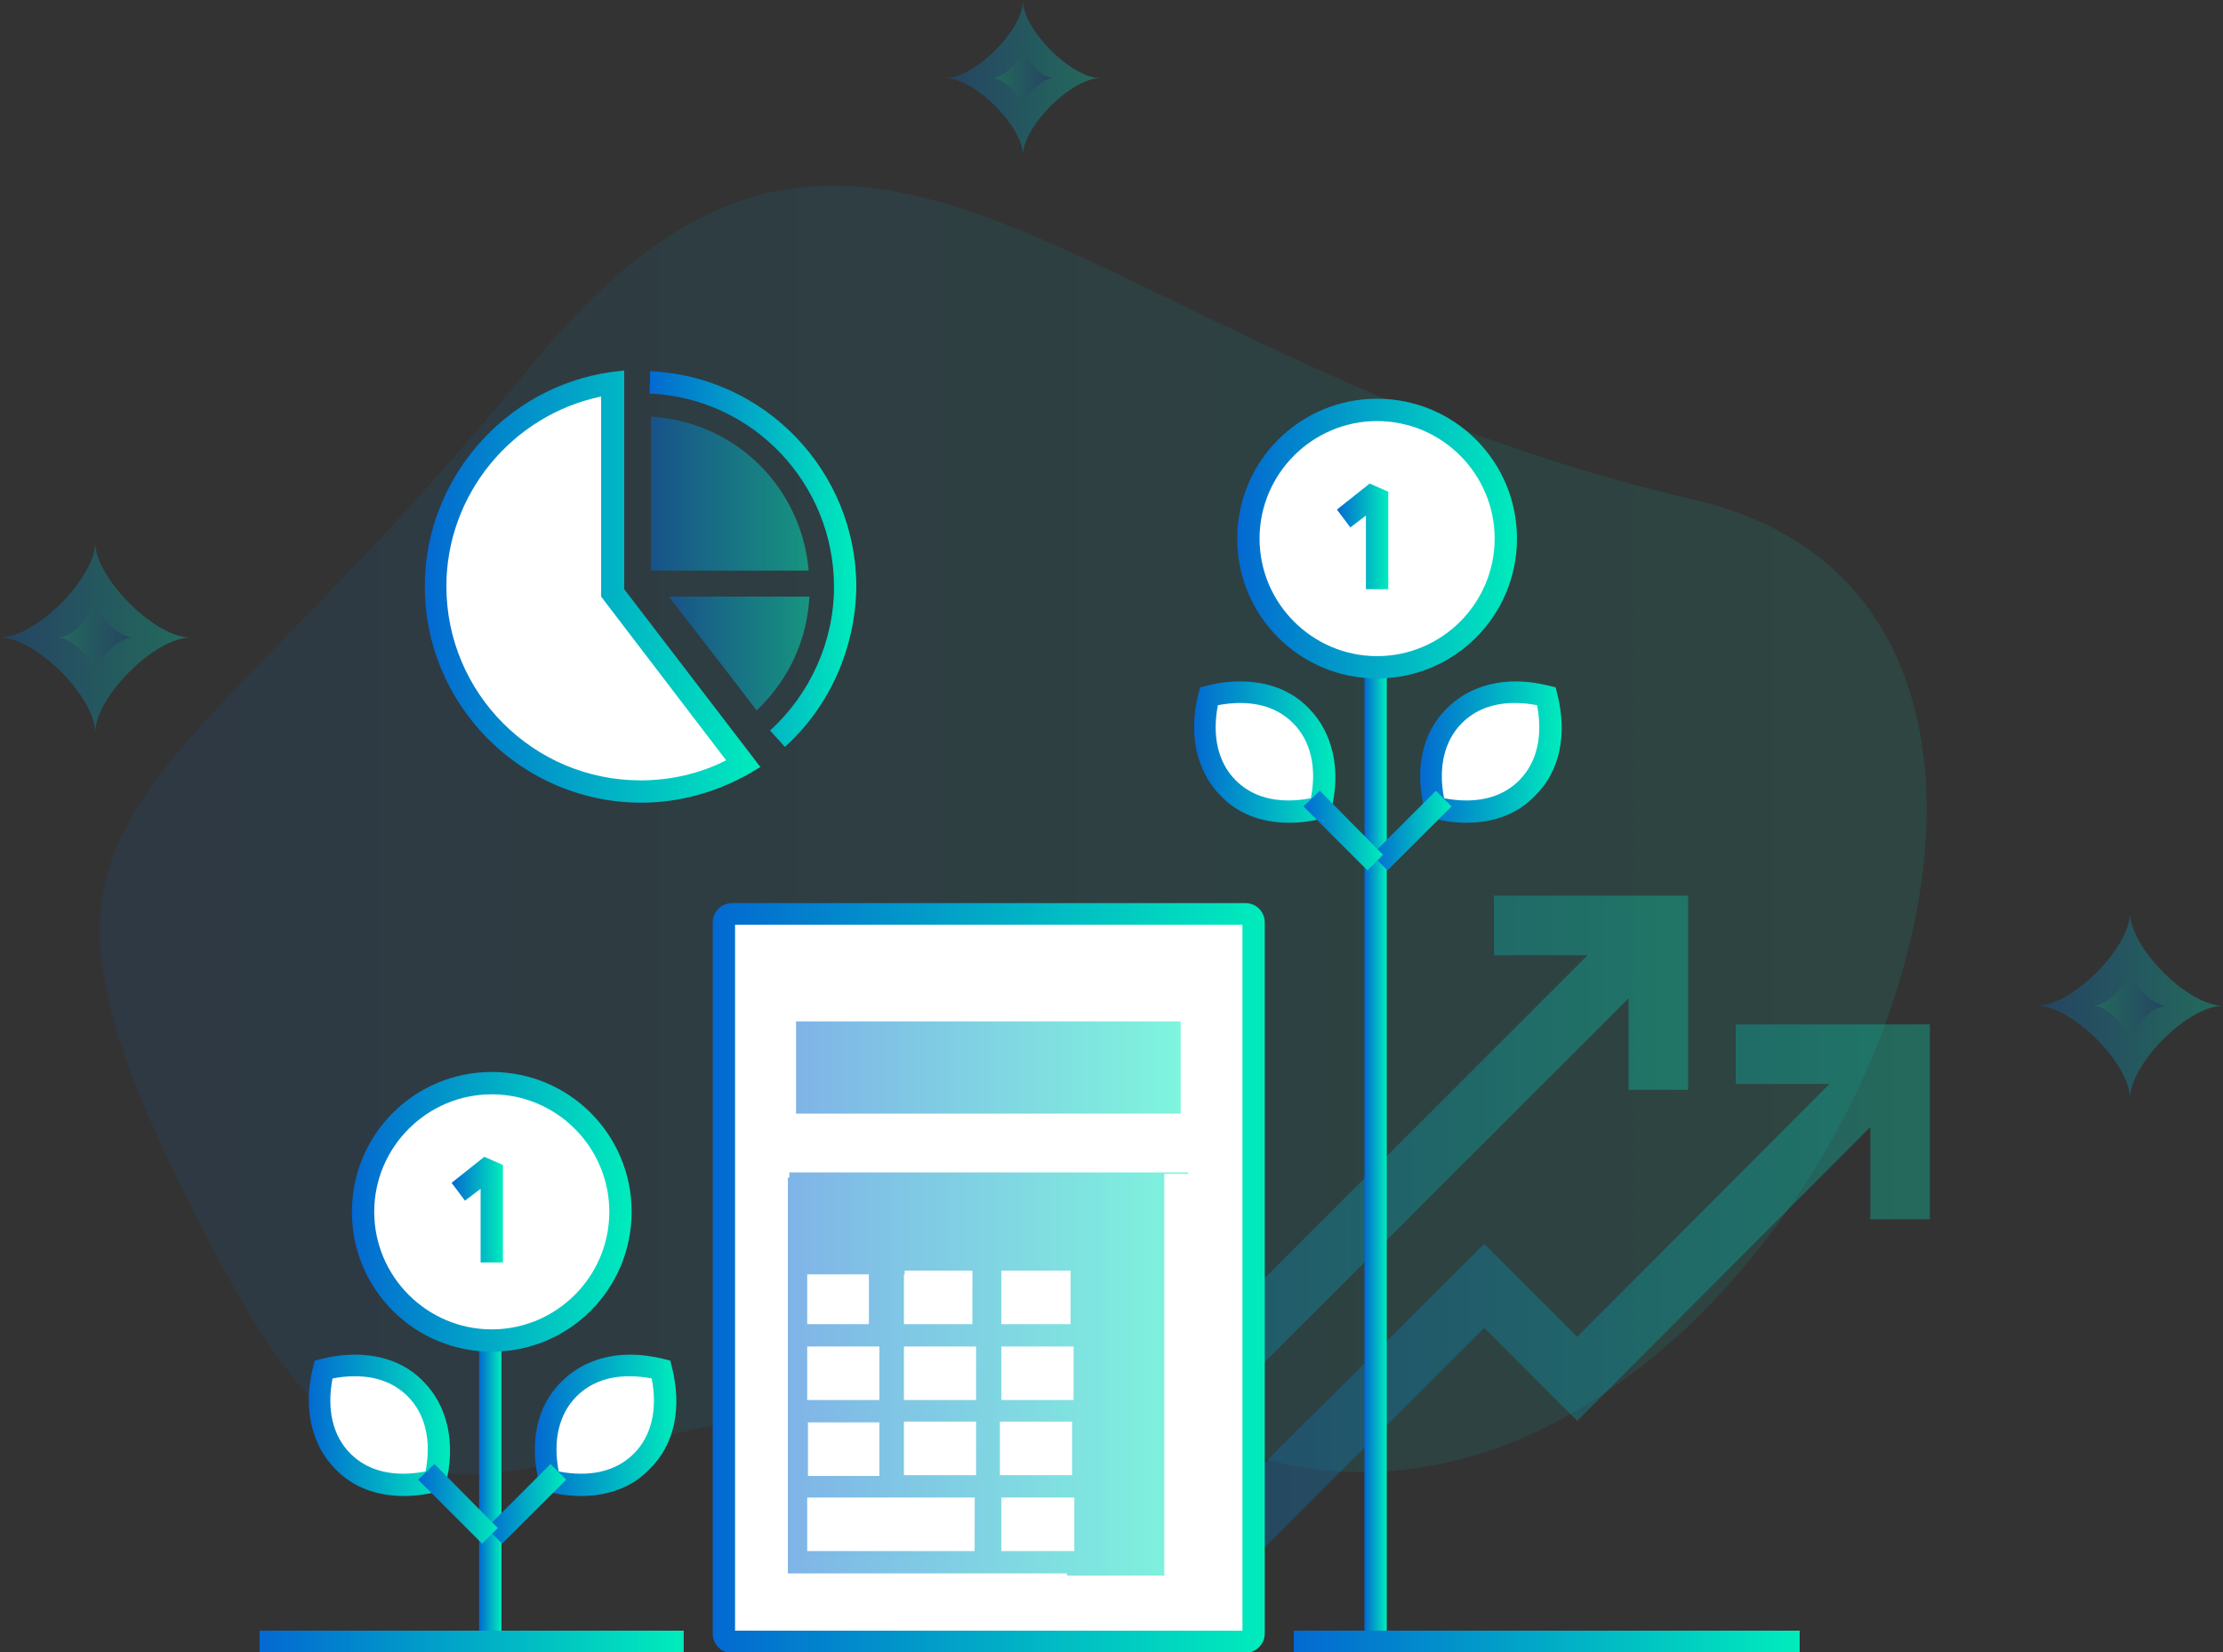 <?xml version="1.0" encoding="utf-8"?>
<!-- Generator: Adobe Illustrator 22.1.0, SVG Export Plug-In . SVG Version: 6.00 Build 0)  -->
<svg version="1.1" id="Capa_1" xmlns="http://www.w3.org/2000/svg" xmlns:xlink="http://www.w3.org/1999/xlink" x="0px" y="0px"
	 viewBox="588.7 404 298.8 222.1" enable-background="new 588.7 404 298.8 222.1" xml:space="preserve">
<rect x="588.7" y="404" width="298.8" height="222.1" fill="#333333" stroke="none"/>
<g>
	<linearGradient id="SVGID_1_" gradientUnits="userSpaceOnUse" x1="602.202" y1="515.564" x2="847.702" y2="515.564">
		<stop  offset="0" style="stop-color:#0369D1"/>
		<stop  offset="1" style="stop-color:#00ECBC"/>
	</linearGradient>
	<path opacity="0.1" fill="url(#SVGID_1_)" d="M816.5,471.2c70.1,16.3,9.5,149.2-59.4,128.5c-90.2-27.1-105.7,36.8-139.3-26.9
		c-33.6-63.6-10.1-55.3,42-119.3C705.3,397.7,732.5,451.7,816.5,471.2z"/>
	<g opacity="0.3">
		<linearGradient id="SVGID_2_" gradientUnits="userSpaceOnUse" x1="862.49" y1="539.211" x2="887.49" y2="539.211">
			<stop  offset="0" style="stop-color:#0369D1"/>
			<stop  offset="1" style="stop-color:#00ECBC"/>
		</linearGradient>
		<path fill="url(#SVGID_2_)" d="M875,551.7c0-4.7-7.8-12.5-12.5-12.5c4.7,0,12.5-7.8,12.5-12.5c0,4.7,7.8,12.5,12.5,12.5
			C882.8,539.2,875,547,875,551.7z"/>
		<linearGradient id="SVGID_3_" gradientUnits="userSpaceOnUse" x1="870.067" y1="539.211" x2="879.913" y2="539.211">
			<stop  offset="0" style="stop-color:#00ECBC"/>
			<stop  offset="1" style="stop-color:#0369D1"/>
		</linearGradient>
		<path fill="url(#SVGID_3_)" d="M875,544.1c0-1.8-3.1-4.9-4.9-4.9c1.8,0,4.9-3.1,4.9-4.9c0,1.8,3.1,4.9,4.9,4.9
			C878.1,539.2,875,542.3,875,544.1z"/>
	</g>
	<g opacity="0.3">
		<linearGradient id="SVGID_4_" gradientUnits="userSpaceOnUse" x1="588.677" y1="489.688" x2="614.24" y2="489.688">
			<stop  offset="0" style="stop-color:#0369D1"/>
			<stop  offset="1" style="stop-color:#00ECBC"/>
		</linearGradient>
		<path fill="url(#SVGID_4_)" d="M601.5,502.5c0-4.8-8-12.8-12.8-12.8c4.8,0,12.8-8,12.8-12.8c0,4.8,8,12.8,12.8,12.8
			C609.5,489.7,601.5,497.7,601.5,502.5z"/>
		<linearGradient id="SVGID_5_" gradientUnits="userSpaceOnUse" x1="596.424" y1="489.688" x2="606.493" y2="489.688">
			<stop  offset="0" style="stop-color:#00ECBC"/>
			<stop  offset="1" style="stop-color:#0369D1"/>
		</linearGradient>
		<path fill="url(#SVGID_5_)" d="M601.5,494.7c0-1.9-3.2-5-5-5c1.9,0,5-3.2,5-5c0,1.9,3.2,5,5,5
			C604.6,489.7,601.5,492.8,601.5,494.7z"/>
	</g>
	<g opacity="0.3">
		<linearGradient id="SVGID_6_" gradientUnits="userSpaceOnUse" x1="715.709" y1="414.488" x2="736.592" y2="414.488">
			<stop  offset="0" style="stop-color:#0369D1"/>
			<stop  offset="1" style="stop-color:#00ECBC"/>
		</linearGradient>
		<path fill="url(#SVGID_6_)" d="M726.2,424.9c0-3.9-6.5-10.4-10.4-10.4c3.9,0,10.4-6.5,10.4-10.4c0,3.9,6.5,10.4,10.4,10.4
			C732.7,414.5,726.2,421,726.2,424.9z"/>
		<linearGradient id="SVGID_7_" gradientUnits="userSpaceOnUse" x1="722.038" y1="414.488" x2="730.263" y2="414.488">
			<stop  offset="0" style="stop-color:#00ECBC"/>
			<stop  offset="1" style="stop-color:#0369D1"/>
		</linearGradient>
		<path fill="url(#SVGID_7_)" d="M726.2,418.6c0-1.5-2.6-4.1-4.1-4.1c1.5,0,4.1-2.6,4.1-4.1c0,1.5,2.6,4.1,4.1,4.1
			C728.7,414.5,726.2,417.1,726.2,418.6z"/>
	</g>
	<g opacity="0.3">
		<linearGradient id="SVGID_8_" gradientUnits="userSpaceOnUse" x1="746.232" y1="580.259" x2="848.142" y2="580.259">
			<stop  offset="0" style="stop-color:#0369D1"/>
			<stop  offset="1" style="stop-color:#00ECBC"/>
		</linearGradient>
		<polygon fill="url(#SVGID_8_)" points="822,541.7 822,549.7 834.6,549.7 800.7,583.7 788.2,571.2 746.2,613.1 751.9,618.8 
			788.2,582.5 800.7,595 840.1,555.5 840.1,567.9 848.1,567.9 848.1,541.7 		"/>
		<linearGradient id="SVGID_9_" gradientUnits="userSpaceOnUse" x1="724.795" y1="569.857" x2="815.633" y2="569.857">
			<stop  offset="0" style="stop-color:#0369D1"/>
			<stop  offset="1" style="stop-color:#00ECBC"/>
		</linearGradient>
		<polygon fill="url(#SVGID_9_)" points="807.6,550.5 815.6,550.5 815.6,524.4 789.5,524.4 789.5,532.4 802.1,532.4 724.8,609.7 
			730.5,615.3 807.6,538.2 		"/>
	</g>
	<g>
		<path fill="#FFFFFF" d="M757.2,623.5c0,0.6-0.5,1.1-1.1,1.1h-69c-0.6,0-1.1-0.5-1.1-1.1V528c0-0.6,0.5-1.1,1.1-1.1h69
			c0.6,0,1.1,0.5,1.1,1.1V623.5z"/>
		<linearGradient id="SVGID_10_" gradientUnits="userSpaceOnUse" x1="684.464" y1="575.749" x2="758.704" y2="575.749">
			<stop  offset="0" style="stop-color:#0369D1"/>
			<stop  offset="1" style="stop-color:#00ECBC"/>
		</linearGradient>
		<path fill="url(#SVGID_10_)" d="M756.1,626.2h-69c-1.5,0-2.6-1.2-2.6-2.6V528c0-1.5,1.2-2.6,2.6-2.6h69c1.5,0,2.6,1.2,2.6,2.6
			v95.6C758.7,625,757.5,626.2,756.1,626.2z M687.5,623.2h68.2v-94.9h-68.2V623.2z"/>
	</g>
	<linearGradient id="SVGID_11_" gradientUnits="userSpaceOnUse" x1="695.722" y1="547.538" x2="747.446" y2="547.538">
		<stop  offset="0" style="stop-color:#0369D1"/>
		<stop  offset="1" style="stop-color:#00ECBC"/>
	</linearGradient>
	<rect x="695.7" y="541.3" opacity="0.5" fill="url(#SVGID_11_)" width="51.7" height="12.4"/>
	<linearGradient id="SVGID_12_" gradientUnits="userSpaceOnUse" x1="694.222" y1="588.759" x2="748.948" y2="588.759">
		<stop  offset="0" style="stop-color:#0369D1"/>
		<stop  offset="1" style="stop-color:#00ECBC"/>
	</linearGradient>
	<path opacity="0.5" fill="url(#SVGID_12_)" d="M748.6,561.8h-0.2v-0.2H748h-0.4h-0.4h-0.4h-0.4H746h-0.4h-0.4h-0.4h-0.4h-0.4h-0.4
		h-0.4h-0.4h-0.4h-0.4h-0.4h-0.4h-0.4h-0.4h-0.4h-0.4H739h-0.4h-0.4h-0.4h-0.4H737h-0.4h-0.4h-0.4h-0.4h-0.4h-0.4h-0.4h-0.4h-0.4
		h-0.4h-0.4H732h-0.4h-0.4h-0.4h-0.4H730h-0.4h-0.4h-0.4h-0.4h-0.4h-0.4h-0.4h-0.4h-0.4h-0.4h-0.4h-0.4h-0.4h-0.4h-0.4h-0.4H723
		h-0.4h-0.4h-0.4h-0.4H721h-0.4h-0.4h-0.4h-0.4h-0.4h-0.4h-0.4h-0.4h-0.4h-0.4h-0.4H716h-0.4h-0.4h-0.4h-0.4H714h-0.4h-0.4h-0.4
		h-0.4h-0.4h-0.4h-0.4h-0.4h-0.4h-0.4h-0.4h-0.4h-0.4h-0.4h-0.4h-0.4H707h-0.4h-0.4h-0.4h-0.4H705h-0.4h-0.4h-0.4h-0.4h-0.4h-0.4
		h-0.4h-0.4h-0.4h-0.4h-0.4h-0.4h-0.4h-0.4h-0.4h-0.4H698h-0.4h-0.4h-0.4h-0.4H696h-0.4h-0.4h-0.4v0.7h-0.1h-0.1v0.8h0h0h0h0h0h0h0
		h0h0h0h0h0h0h0v51.2h0h0h0h0h0h0h0h0h0h0h0h0h0h0h0h0h0h0h0h0h0h0v1.2h0.4h0.4h0.4h0.4h0.4h0.4h0.4h0.4h0.4h0.4h0.4h0.4h0.4h0.4
		h0.4h0.4h0.4h0.4h0.4h0.4h0.4h0.4h0.4h0.4h0.4h0.4h0.4h0.4h0.4h0.4h0.4h0.4h0.4h0.4h0.4h0.4h0.4h0.4h0.4h0.4h0.4h0.4h0.4h0.4h0.4
		h0.4h0.4h0.4h0.4h0.4h0.4h0.4h0.4h0.4h0.4h0.4h0.4h0.4h0.4h0.4h0.4h0.4h0.4h0.4h0.4h0.4h0.4h0.4h0.4h0.4h0.4h0.4h0.4h0.4h0.4h0.4
		h0.4h0.4h0.4h0.4h0.4h0.4h0.4h0.4h0.4h0.4h0.4h0.4h0.4h0.4h0.4h0.4h0.4h0.3v0.3h0.1h0.1h0.1h0.1h0.1h0.1h0.1h0.1h0.1h0.1h0.1h0.1
		h0.1h0.1h0.1h0.1h0.1h0.1h0.1h0.1h0.1h0.1h0.1h0.1h0.1h0.1h0.1h0.1h0.1h0.1h0.1h0.1h0.1h0.1h0.1h0.1h0.1h0.1h0.1h0.1h0.1h0.1h0.1
		h0.1h0.1h0.1h0.1h0.1h0.1h0.1h0.1h0.1h0.1h0.1h0.1h0.1h0.1h0.1h0.1h0.1h0.1h0.1h0.1h0.1h0.1h0.1h0.1h0.1h0.1h0.1h0.1h0.1h0.1h0.1
		h0.1h0.1h0.1h0.1h0.1h0.1h0.1h0.1h0.1h0.1h0.1h0.1h0.1h0.1h0.1h0.1h0.1h0.1h0.1h0.1h0.1h0.1h0.1h0.1h0.1h0.1h0.1h0.1h0.1h0.1h0.1
		h0.1h0.1h0.1h0.1h0.1h0.1h0.1h0.1h0.1h0.1h0.1h0.1h0.1h0.1h0.1h0.1h0.1h0.1h0.1h0.1h0.1h0.1h0.1h0.1h0.1h0.1v-1.5v-19.2h0v-20.3
		v-2.7v-10.3H748.6z M697.2,575.3L697.2,575.3h0.2h0.1h0.1h0.1h0.1h0.1h0.1h0.1h0.1h0.1h0.1h0.1h0.1h0.1h0.1h0.1h0.1h0.1h0.1h0.1
		h0.1h0.1h0.1h0.1h0.1h0.1h0.1h0.1h0.1h0.1h0.1h0.1h0.1h0.1h0.1h0.1h0.1h0.1h0.1h0.1h0.1h0.1h0.1h0.1h0.1h0.1h0.1h0.1h0.1h0.1h0.1
		h0.1h0.1h0.1h0.1h0.1h0.1h0.1h0.1h0.1h0.1h0.1h0.1h0.1h0.1h0.1h0.1h0.1h0.1h0.1h0.1h0.1h0.1h0.1h0.1h0.1h0.1h0.1h0.1h0.1h0.1h0.1
		v6.7H707h-0.4h-0.4h-0.4h-0.4H705h-0.4h-0.4h-0.4h-0.4h-0.4h-0.4h-0.4h-0.4h-0.4h-0.4h-0.4h-0.4h-0.4h-0.4h-0.4h-0.4H698h-0.4h-0.4
		V575.3z M697.2,585h0.4h0.4h0.4h0.4h0.4h0.4h0.4h0.4h0.4h0.4h0.4h0.4h0.4h0.4h0.4h0.4h0.4h0.4h0.4h0.4h0.4h0.4h0.4h0.4h0.1v7.2H707
		h-0.4h-0.4h-0.4h-0.4H705h-0.4h-0.4h-0.4h-0.4h-0.4h-0.4h-0.4h-0.4h-0.4h-0.4h-0.4h-0.4h-0.4h-0.4h-0.4h-0.4H698h-0.4h-0.4V585z
		 M697.2,595.2h0.4h0.4h0.4h0.4h0.4h0.4h0.4h0.4h0.4h0.4h0.4h0.4h0.4h0.4h0.4h0.4h0.4h0.4h0.4h0.4h0.4h0.4h0.4h0.4h0.1v7.2h-0.2
		h-0.3h-0.3H706h-0.3h-0.3h-0.3h-0.3h-0.3h-0.3h-0.3h-0.3h-0.3H703h-0.3h-0.3H702h-0.3h-0.3h-0.3h-0.3h-0.3h-0.3h-0.3h-0.3h-0.3H699
		h-0.3h-0.3h-0.3h-0.3h-0.3h-0.2V595.2z M720.1,612.5h-0.3h-0.4h-0.4h-0.4h-0.4h-0.4h-0.4h-0.4h-0.4H716h-0.4h-0.4h-0.4h-0.4H714
		h-0.4h-0.4h-0.4h-0.4h-0.4h-0.4h-0.4h-0.4h-0.4h-0.4h-0.4h-0.4h-0.4h-0.4h-0.4h-0.4H707h-0.4h-0.4h-0.4h-0.4H705h-0.4h-0.4h-0.4
		h-0.4h-0.4h-0.4h-0.4h-0.4h-0.4h-0.4h-0.4h-0.4h-0.4h-0.4h-0.4h-0.4H698h-0.4h-0.4v-7.2h0.2h0.3h0.3h0.3h0.3h0.3h0.3h0.3h0.3h0.3
		h0.3h0.3h0.3h0.3h0.3h0.3h0.3h0.3h0.3h0.3h0.3h0.3h0.3h0.3h0.3h0.3h0.3h0.3h0.3h0.3h0.3h0.3h0.3h0.3h0.3h0.3h0.3h0.3h0.3h0.3h0.3
		h0.3h0.3h0.3h0.3h0.3h0.3h0.3h0.3h0.3h0.3h0.3h0.3h0.3h0.3h0.3h0.3h0.3h0.3h0.3h0.3h0.3h0.3h0.3h0.3h0.3h0.3h0.3h0.3h0.3h0.3h0.3
		h0.3h0.3h0.3h0.1V612.5z M720.1,602.3L720.1,602.3h-0.4h-0.3h-0.3h-0.3h-0.3h-0.3h-0.3h-0.3h-0.3H717h-0.3h-0.3h-0.3h-0.3h-0.3
		h-0.3h-0.3h-0.3h-0.3h-0.3h-0.3h-0.3H713h-0.3h-0.3h-0.3h-0.3h-0.3h-0.3h-0.3h-0.3h-0.3h-0.1v-7.2h0.2h0.4h0.4h0.4h0.4h0.4h0.4h0.4
		h0.4h0.4h0.4h0.4h0.4h0.4h0.4h0.4h0.4h0.4h0.4h0.4h0.4h0.4h0.4h0.4h0.3V602.3z M720.1,592.2h-0.3h-0.4h-0.4h-0.4h-0.4h-0.4h-0.4
		h-0.4h-0.4H716h-0.4h-0.4h-0.4h-0.4H714h-0.4h-0.4h-0.4h-0.4h-0.4h-0.4h-0.4h-0.4h-0.4h-0.2V585h0.2h0.4h0.4h0.4h0.4h0.4h0.4h0.4
		h0.4h0.4h0.4h0.4h0.4h0.4h0.4h0.4h0.4h0.4h0.4h0.4h0.4h0.4h0.4h0.4h0.3V592.2z M720.1,582h-0.3h-0.4h-0.4h-0.4h-0.4h-0.4h-0.4h-0.4
		h-0.4H716h-0.4h-0.4h-0.4h-0.4H714h-0.4h-0.4h-0.4h-0.4h-0.4h-0.4h-0.4h-0.4h-0.4h-0.2v-6.7h0h0.1v-0.5h0.1h0.3h0.3h0.3h0.3h0.3
		h0.3h0.3h0.3h0.3h0.3h0.3h0.3h0.3h0.3h0.3h0.3h0.3h0.3h0.3h0.3h0.3h0.3h0.3h0.3h0.3h0.3h0.3h0.3h0.3h0.3h0V582z M733,612.5h-0.2
		h-0.4H732h-0.4h-0.4h-0.4h-0.4H730h-0.4h-0.4h-0.4h-0.4h-0.4h-0.4h-0.4h-0.4h-0.4h-0.4h-0.4h-0.4h-0.4h-0.4h-0.4h-0.4h-0.3v-7.2
		h0.3h0.3h0.3h0.3h0.3h0.3h0.3h0.3h0.3h0.3h0.3h0.3h0.3h0.3h0.3h0.3h0.3h0.3h0.3h0.3h0.3h0.3h0.3h0.3h0.3h0.3h0.3h0.3h0.3h0.3h0.3
		h0.3h0.2V612.5z M733,602.3h-0.2h-0.3h-0.3h-0.3h-0.3h-0.3H731h-0.3h-0.3h-0.3h-0.3h-0.3h-0.3h-0.3h-0.3h-0.3H728h-0.3h-0.3H727
		h-0.3h-0.3h-0.3h-0.3h-0.3h-0.3h-0.3h-0.3h-0.3H724h-0.3h-0.3h-0.3v-7.2h0.3h0.4h0.4h0.4h0.4h0.4h0.4h0.4h0.4h0.4h0.4h0.4h0.4h0.4
		h0.4h0.4h0.4h0.4h0.4h0.4h0.4h0.4h0.4h0.4h0.2V602.3z M733,592.2h-0.2h-0.4H732h-0.4h-0.4h-0.4h-0.4H730h-0.4h-0.4h-0.4h-0.4h-0.4
		h-0.4h-0.4h-0.4h-0.4h-0.4h-0.4h-0.4h-0.4h-0.4h-0.4h-0.4h-0.3V585h0.3h0.4h0.4h0.4h0.4h0.4h0.4h0.4h0.4h0.4h0.4h0.4h0.4h0.4h0.4
		h0.4h0.4h0.4h0.4h0.4h0.4h0.4h0.4h0.4h0.2V592.2z M733,582h-0.2h-0.4H732h-0.4h-0.4h-0.4h-0.4H730h-0.4h-0.4h-0.4h-0.4h-0.4h-0.4
		h-0.4h-0.4h-0.4h-0.4h-0.4h-0.4h-0.4h-0.4h-0.4h-0.4h-0.3v-7.2h0.2h0.3h0.3h0.3h0.3h0.3h0.3h0.3h0.3h0.3h0.3h0.3h0.3h0.3h0.3h0.3
		h0.3h0.3h0.3h0.3h0.3h0.3h0.3h0.3h0.3h0.3h0.3h0.3h0.3h0.3h0.3h0.1V582z"/>
	<g>
		<g>
			<linearGradient id="SVGID_13_" gradientUnits="userSpaceOnUse" x1="772.1" y1="559.5" x2="775.1" y2="559.5">
				<stop  offset="0" style="stop-color:#0369D1"/>
				<stop  offset="1" style="stop-color:#00ECBC"/>
			</linearGradient>
			<rect x="772.1" y="493.8" fill="url(#SVGID_13_)" width="3" height="131.4"/>
		</g>
		<g>
			<g>
				<g>
					<path fill="#FFFFFF" d="M794,510c-3,3-7.7,3.8-12.4,2.6c-1.2-4.7-0.5-9.3,2.6-12.4c3-3,7.7-3.8,12.4-2.6
						C797.8,502.3,797,506.9,794,510z"/>
					<linearGradient id="SVGID_14_" gradientUnits="userSpaceOnUse" x1="779.51" y1="505.063" x2="798.618" y2="505.063">
						<stop  offset="0" style="stop-color:#0369D1"/>
						<stop  offset="1" style="stop-color:#00ECBC"/>
					</linearGradient>
					<path fill="url(#SVGID_14_)" d="M785.8,514.6c-1.5,0-3-0.2-4.6-0.6l-0.8-0.2l-0.2-0.8c-1.4-5.5-0.4-10.5,3-13.8
						c2.3-2.3,5.5-3.6,9.2-3.6c1.5,0,3,0.2,4.6,0.6l0.8,0.2l0.2,0.8c1.4,5.5,0.4,10.5-3,13.8C792.7,513.4,789.5,514.6,785.8,514.6z
						 M782.8,511.3c1,0.2,2,0.3,3,0.3c2.9,0,5.3-0.9,7.1-2.7c2.4-2.4,3.2-6,2.4-10.1c-1-0.2-2-0.3-3-0.3c-2.9,0-5.3,0.9-7.1,2.7
						C782.8,503.6,782,507.2,782.8,511.3z"/>
				</g>
				<g>
					<linearGradient id="SVGID_15_" gradientUnits="userSpaceOnUse" x1="773.121" y1="515.666" x2="783.806" y2="515.666">
						<stop  offset="0" style="stop-color:#0369D1"/>
						<stop  offset="1" style="stop-color:#00ECBC"/>
					</linearGradient>
					<polygon fill="url(#SVGID_15_)" points="775.2,521 773.1,518.9 781.7,510.3 783.8,512.4 					"/>
				</g>
			</g>
		</g>
		<g>
			<g>
				<g>
					<path fill="#FFFFFF" d="M753.8,510c3,3,7.7,3.8,12.4,2.6c1.2-4.7,0.5-9.3-2.6-12.4c-3-3-7.7-3.8-12.4-2.6
						C750,502.3,750.7,506.9,753.8,510z"/>
					<linearGradient id="SVGID_16_" gradientUnits="userSpaceOnUse" x1="749.125" y1="505.063" x2="768.233" y2="505.063">
						<stop  offset="0" style="stop-color:#0369D1"/>
						<stop  offset="1" style="stop-color:#00ECBC"/>
					</linearGradient>
					<path fill="url(#SVGID_16_)" d="M762,514.6L762,514.6c-3.7,0-6.9-1.2-9.2-3.6c-3.3-3.3-4.4-8.4-3-13.8l0.2-0.8l0.8-0.2
						c1.5-0.4,3.1-0.6,4.6-0.6c3.7,0,6.9,1.2,9.2,3.6c3.3,3.3,4.4,8.4,3,13.8l-0.2,0.8l-0.8,0.2C765,514.4,763.5,514.6,762,514.6z
						 M752.4,498.8c-0.8,4.1,0,7.7,2.4,10.1c1.8,1.8,4.2,2.7,7.1,2.7h0c1,0,1.9-0.1,3-0.3c0.8-4.1,0-7.7-2.4-10.1
						c-1.8-1.8-4.2-2.7-7.1-2.7C754.4,498.5,753.4,498.6,752.4,498.8z"/>
				</g>
				<g>
					<linearGradient id="SVGID_17_" gradientUnits="userSpaceOnUse" x1="763.938" y1="515.666" x2="774.621" y2="515.666">
						<stop  offset="0" style="stop-color:#0369D1"/>
						<stop  offset="1" style="stop-color:#00ECBC"/>
					</linearGradient>
					<polygon fill="url(#SVGID_17_)" points="772.5,521 763.9,512.4 766.1,510.3 774.6,518.9 					"/>
				</g>
			</g>
		</g>
		<g>
			<g>
				<path fill="#FFFFFF" d="M791.1,476.4c0,9.5-7.7,17.3-17.3,17.3c-9.5,0-17.3-7.7-17.3-17.3c0-9.5,7.7-17.3,17.3-17.3
					C783.4,459.1,791.1,466.9,791.1,476.4z"/>
				<linearGradient id="SVGID_18_" gradientUnits="userSpaceOnUse" x1="755.017" y1="476.418" x2="792.596" y2="476.418">
					<stop  offset="0" style="stop-color:#0369D1"/>
					<stop  offset="1" style="stop-color:#00ECBC"/>
				</linearGradient>
				<path fill="url(#SVGID_18_)" d="M773.8,495.2c-10.4,0-18.8-8.4-18.8-18.8c0-10.4,8.4-18.8,18.8-18.8c10.4,0,18.8,8.4,18.8,18.8
					C792.6,486.8,784.2,495.2,773.8,495.2z M773.8,460.6c-8.7,0-15.8,7.1-15.8,15.8c0,8.7,7.1,15.8,15.8,15.8
					c8.7,0,15.8-7.1,15.8-15.8C789.6,467.7,782.5,460.6,773.8,460.6z"/>
			</g>
			<g>
				<g>
					<linearGradient id="SVGID_19_" gradientUnits="userSpaceOnUse" x1="768.369" y1="476.063" x2="775.281" y2="476.063">
						<stop  offset="0" style="stop-color:#0369D1"/>
						<stop  offset="1" style="stop-color:#00ECBC"/>
					</linearGradient>
					<polygon fill="url(#SVGID_19_)" points="775.3,483.2 772.3,483.2 772.3,473.3 770.2,474.9 768.4,472.5 772.8,469 775.3,470.1 
											"/>
				</g>
			</g>
		</g>
	</g>
	<g>
		<g>
			<linearGradient id="SVGID_20_" gradientUnits="userSpaceOnUse" x1="653.1" y1="605.25" x2="656.1" y2="605.25">
				<stop  offset="0" style="stop-color:#0369D1"/>
				<stop  offset="1" style="stop-color:#00ECBC"/>
			</linearGradient>
			<rect x="653.1" y="584.3" fill="url(#SVGID_20_)" width="3" height="41.9"/>
		</g>
		<g>
			<g>
				<g>
					<path fill="#FFFFFF" d="M675,600.5c-3,3-7.7,3.8-12.4,2.6c-1.2-4.7-0.5-9.3,2.6-12.4c3-3,7.7-3.8,12.4-2.6
						C678.8,592.8,678,597.4,675,600.5z"/>
					<linearGradient id="SVGID_21_" gradientUnits="userSpaceOnUse" x1="660.51" y1="595.563" x2="679.618" y2="595.563">
						<stop  offset="0" style="stop-color:#0369D1"/>
						<stop  offset="1" style="stop-color:#00ECBC"/>
					</linearGradient>
					<path fill="url(#SVGID_21_)" d="M666.8,605.1c-1.5,0-3-0.2-4.6-0.6l-0.8-0.2l-0.2-0.8c-1.4-5.5-0.4-10.5,3-13.8
						c2.3-2.3,5.5-3.6,9.2-3.6c1.5,0,3,0.2,4.6,0.6l0.8,0.2l0.2,0.8c1.4,5.5,0.4,10.5-3,13.8C673.7,603.9,670.5,605.1,666.8,605.1z
						 M663.8,601.8c1,0.2,2,0.3,3,0.3c2.9,0,5.3-0.9,7.1-2.7c2.4-2.4,3.2-6,2.4-10.1c-1-0.2-2-0.3-3-0.3c-2.9,0-5.3,0.9-7.1,2.7
						C663.8,594.1,663,597.7,663.8,601.8z"/>
				</g>
				<g>
					<linearGradient id="SVGID_22_" gradientUnits="userSpaceOnUse" x1="654.121" y1="606.166" x2="664.806" y2="606.166">
						<stop  offset="0" style="stop-color:#0369D1"/>
						<stop  offset="1" style="stop-color:#00ECBC"/>
					</linearGradient>
					<polygon fill="url(#SVGID_22_)" points="656.2,611.5 654.1,609.4 662.7,600.8 664.8,602.9 					"/>
				</g>
			</g>
		</g>
		<g>
			<g>
				<g>
					<path fill="#FFFFFF" d="M634.8,600.5c3,3,7.7,3.8,12.4,2.6c1.2-4.7,0.5-9.3-2.6-12.4c-3-3-7.7-3.8-12.4-2.6
						C631,592.8,631.7,597.4,634.8,600.5z"/>
					<linearGradient id="SVGID_23_" gradientUnits="userSpaceOnUse" x1="630.125" y1="595.563" x2="649.233" y2="595.563">
						<stop  offset="0" style="stop-color:#0369D1"/>
						<stop  offset="1" style="stop-color:#00ECBC"/>
					</linearGradient>
					<path fill="url(#SVGID_23_)" d="M643,605.1L643,605.1c-3.7,0-6.9-1.2-9.2-3.6c-3.3-3.3-4.4-8.4-3-13.8l0.2-0.8l0.8-0.2
						c1.5-0.4,3.1-0.6,4.6-0.6c3.7,0,6.9,1.2,9.2,3.6c3.3,3.3,4.4,8.4,3,13.8l-0.2,0.8l-0.8,0.2C646,604.9,644.5,605.1,643,605.1z
						 M633.4,589.3c-0.8,4.1,0,7.7,2.4,10.1c1.8,1.8,4.2,2.7,7.1,2.7h0c1,0,1.9-0.1,3-0.3c0.8-4.1,0-7.7-2.4-10.1
						c-1.8-1.8-4.2-2.7-7.1-2.7C635.4,589,634.4,589.1,633.4,589.3z"/>
				</g>
				<g>
					<linearGradient id="SVGID_24_" gradientUnits="userSpaceOnUse" x1="644.938" y1="606.166" x2="655.621" y2="606.166">
						<stop  offset="0" style="stop-color:#0369D1"/>
						<stop  offset="1" style="stop-color:#00ECBC"/>
					</linearGradient>
					<polygon fill="url(#SVGID_24_)" points="653.5,611.5 644.9,602.9 647.1,600.8 655.6,609.4 					"/>
				</g>
			</g>
		</g>
		<g>
			<g>
				<path fill="#FFFFFF" d="M672.1,566.9c0,9.5-7.7,17.3-17.3,17.3c-9.5,0-17.3-7.7-17.3-17.3c0-9.5,7.7-17.3,17.3-17.3
					C664.4,549.6,672.1,557.4,672.1,566.9z"/>
				<linearGradient id="SVGID_25_" gradientUnits="userSpaceOnUse" x1="636.017" y1="566.918" x2="673.596" y2="566.918">
					<stop  offset="0" style="stop-color:#0369D1"/>
					<stop  offset="1" style="stop-color:#00ECBC"/>
				</linearGradient>
				<path fill="url(#SVGID_25_)" d="M654.8,585.7c-10.4,0-18.8-8.4-18.8-18.8c0-10.4,8.4-18.8,18.8-18.8c10.4,0,18.8,8.4,18.8,18.8
					C673.6,577.3,665.2,585.7,654.8,585.7z M654.8,551.1c-8.7,0-15.8,7.1-15.8,15.8c0,8.7,7.1,15.8,15.8,15.8
					c8.7,0,15.8-7.1,15.8-15.8C670.6,558.2,663.5,551.1,654.8,551.1z"/>
			</g>
			<g>
				<g>
					<linearGradient id="SVGID_26_" gradientUnits="userSpaceOnUse" x1="649.369" y1="566.563" x2="656.281" y2="566.563">
						<stop  offset="0" style="stop-color:#0369D1"/>
						<stop  offset="1" style="stop-color:#00ECBC"/>
					</linearGradient>
					<polygon fill="url(#SVGID_26_)" points="656.3,573.7 653.3,573.7 653.3,563.8 651.2,565.4 649.4,563 653.8,559.5 656.3,560.6 
											"/>
				</g>
			</g>
		</g>
	</g>
	<g>
		<linearGradient id="SVGID_27_" gradientUnits="userSpaceOnUse" x1="762.561" y1="624.68" x2="830.561" y2="624.68">
			<stop  offset="0" style="stop-color:#0369D1"/>
			<stop  offset="1" style="stop-color:#00ECBC"/>
		</linearGradient>
		<rect x="762.6" y="623.2" fill="url(#SVGID_27_)" width="68" height="3"/>
	</g>
	<g>
		<linearGradient id="SVGID_28_" gradientUnits="userSpaceOnUse" x1="623.561" y1="624.68" x2="680.561" y2="624.68">
			<stop  offset="0" style="stop-color:#0369D1"/>
			<stop  offset="1" style="stop-color:#00ECBC"/>
		</linearGradient>
		<rect x="623.6" y="623.2" fill="url(#SVGID_28_)" width="57" height="3"/>
	</g>
	<linearGradient id="SVGID_29_" gradientUnits="userSpaceOnUse" x1="676.247" y1="470.375" x2="697.48" y2="470.375">
		<stop  offset="0" style="stop-color:#0369D1"/>
		<stop  offset="1" style="stop-color:#00ECBC"/>
	</linearGradient>
	<path opacity="0.5" fill="url(#SVGID_29_)" d="M676.2,480.7V460c11.3,0.7,20.2,9.4,21.2,20.7H676.2z"/>
	<linearGradient id="SVGID_30_" gradientUnits="userSpaceOnUse" x1="678.568" y1="491.797" x2="697.543" y2="491.797">
		<stop  offset="0" style="stop-color:#0369D1"/>
		<stop  offset="1" style="stop-color:#00ECBC"/>
	</linearGradient>
	<path opacity="0.5" fill="url(#SVGID_30_)" d="M678.6,484.2c2.7,3.5,7.4,9.5,11.8,15.3c0.2-0.2,0.3-0.3,0.5-0.5
		c4-4,6.3-9.2,6.6-14.8H678.6z"/>
	<g>
		<linearGradient id="SVGID_31_" gradientUnits="userSpaceOnUse" x1="675.929" y1="479.096" x2="703.748" y2="479.096">
			<stop  offset="0" style="stop-color:#0369D1"/>
			<stop  offset="1" style="stop-color:#00ECBC"/>
		</linearGradient>
		<path fill="url(#SVGID_31_)" d="M694.2,504.4l-2-2.2c5.4-4.9,8.6-12,8.6-19.3c0-13.9-10.9-25.4-24.8-26l0.1-3
			c15.5,0.7,27.7,13.5,27.7,29C703.7,491,700.3,498.9,694.2,504.4z"/>
	</g>
	<g>
		<path fill="#FFFFFF" d="M671,483.7v-28.2c-13.4,1.9-23.8,13.4-23.8,27.3c0,15.2,12.4,27.6,27.6,27.6c5,0,9.7-1.3,13.8-3.7
			L671,483.7z"/>
		<linearGradient id="SVGID_32_" gradientUnits="userSpaceOnUse" x1="645.765" y1="482.83" x2="690.871" y2="482.83">
			<stop  offset="0" style="stop-color:#0369D1"/>
			<stop  offset="1" style="stop-color:#00ECBC"/>
		</linearGradient>
		<path fill="url(#SVGID_32_)" d="M674.9,511.9c-16,0-29.1-13-29.1-29.1c0-14.4,10.8-26.8,25.1-28.8l1.7-0.2v29.4l18.3,23.9
			l-1.5,0.9C685,510.5,680,511.9,674.9,511.9z M669.5,457.3c-12,2.5-20.8,13.2-20.8,25.5c0,14.4,11.7,26.1,26.1,26.1
			c4,0,8-0.9,11.5-2.7l-16.8-22V457.3z"/>
	</g>
</g>
</svg>
